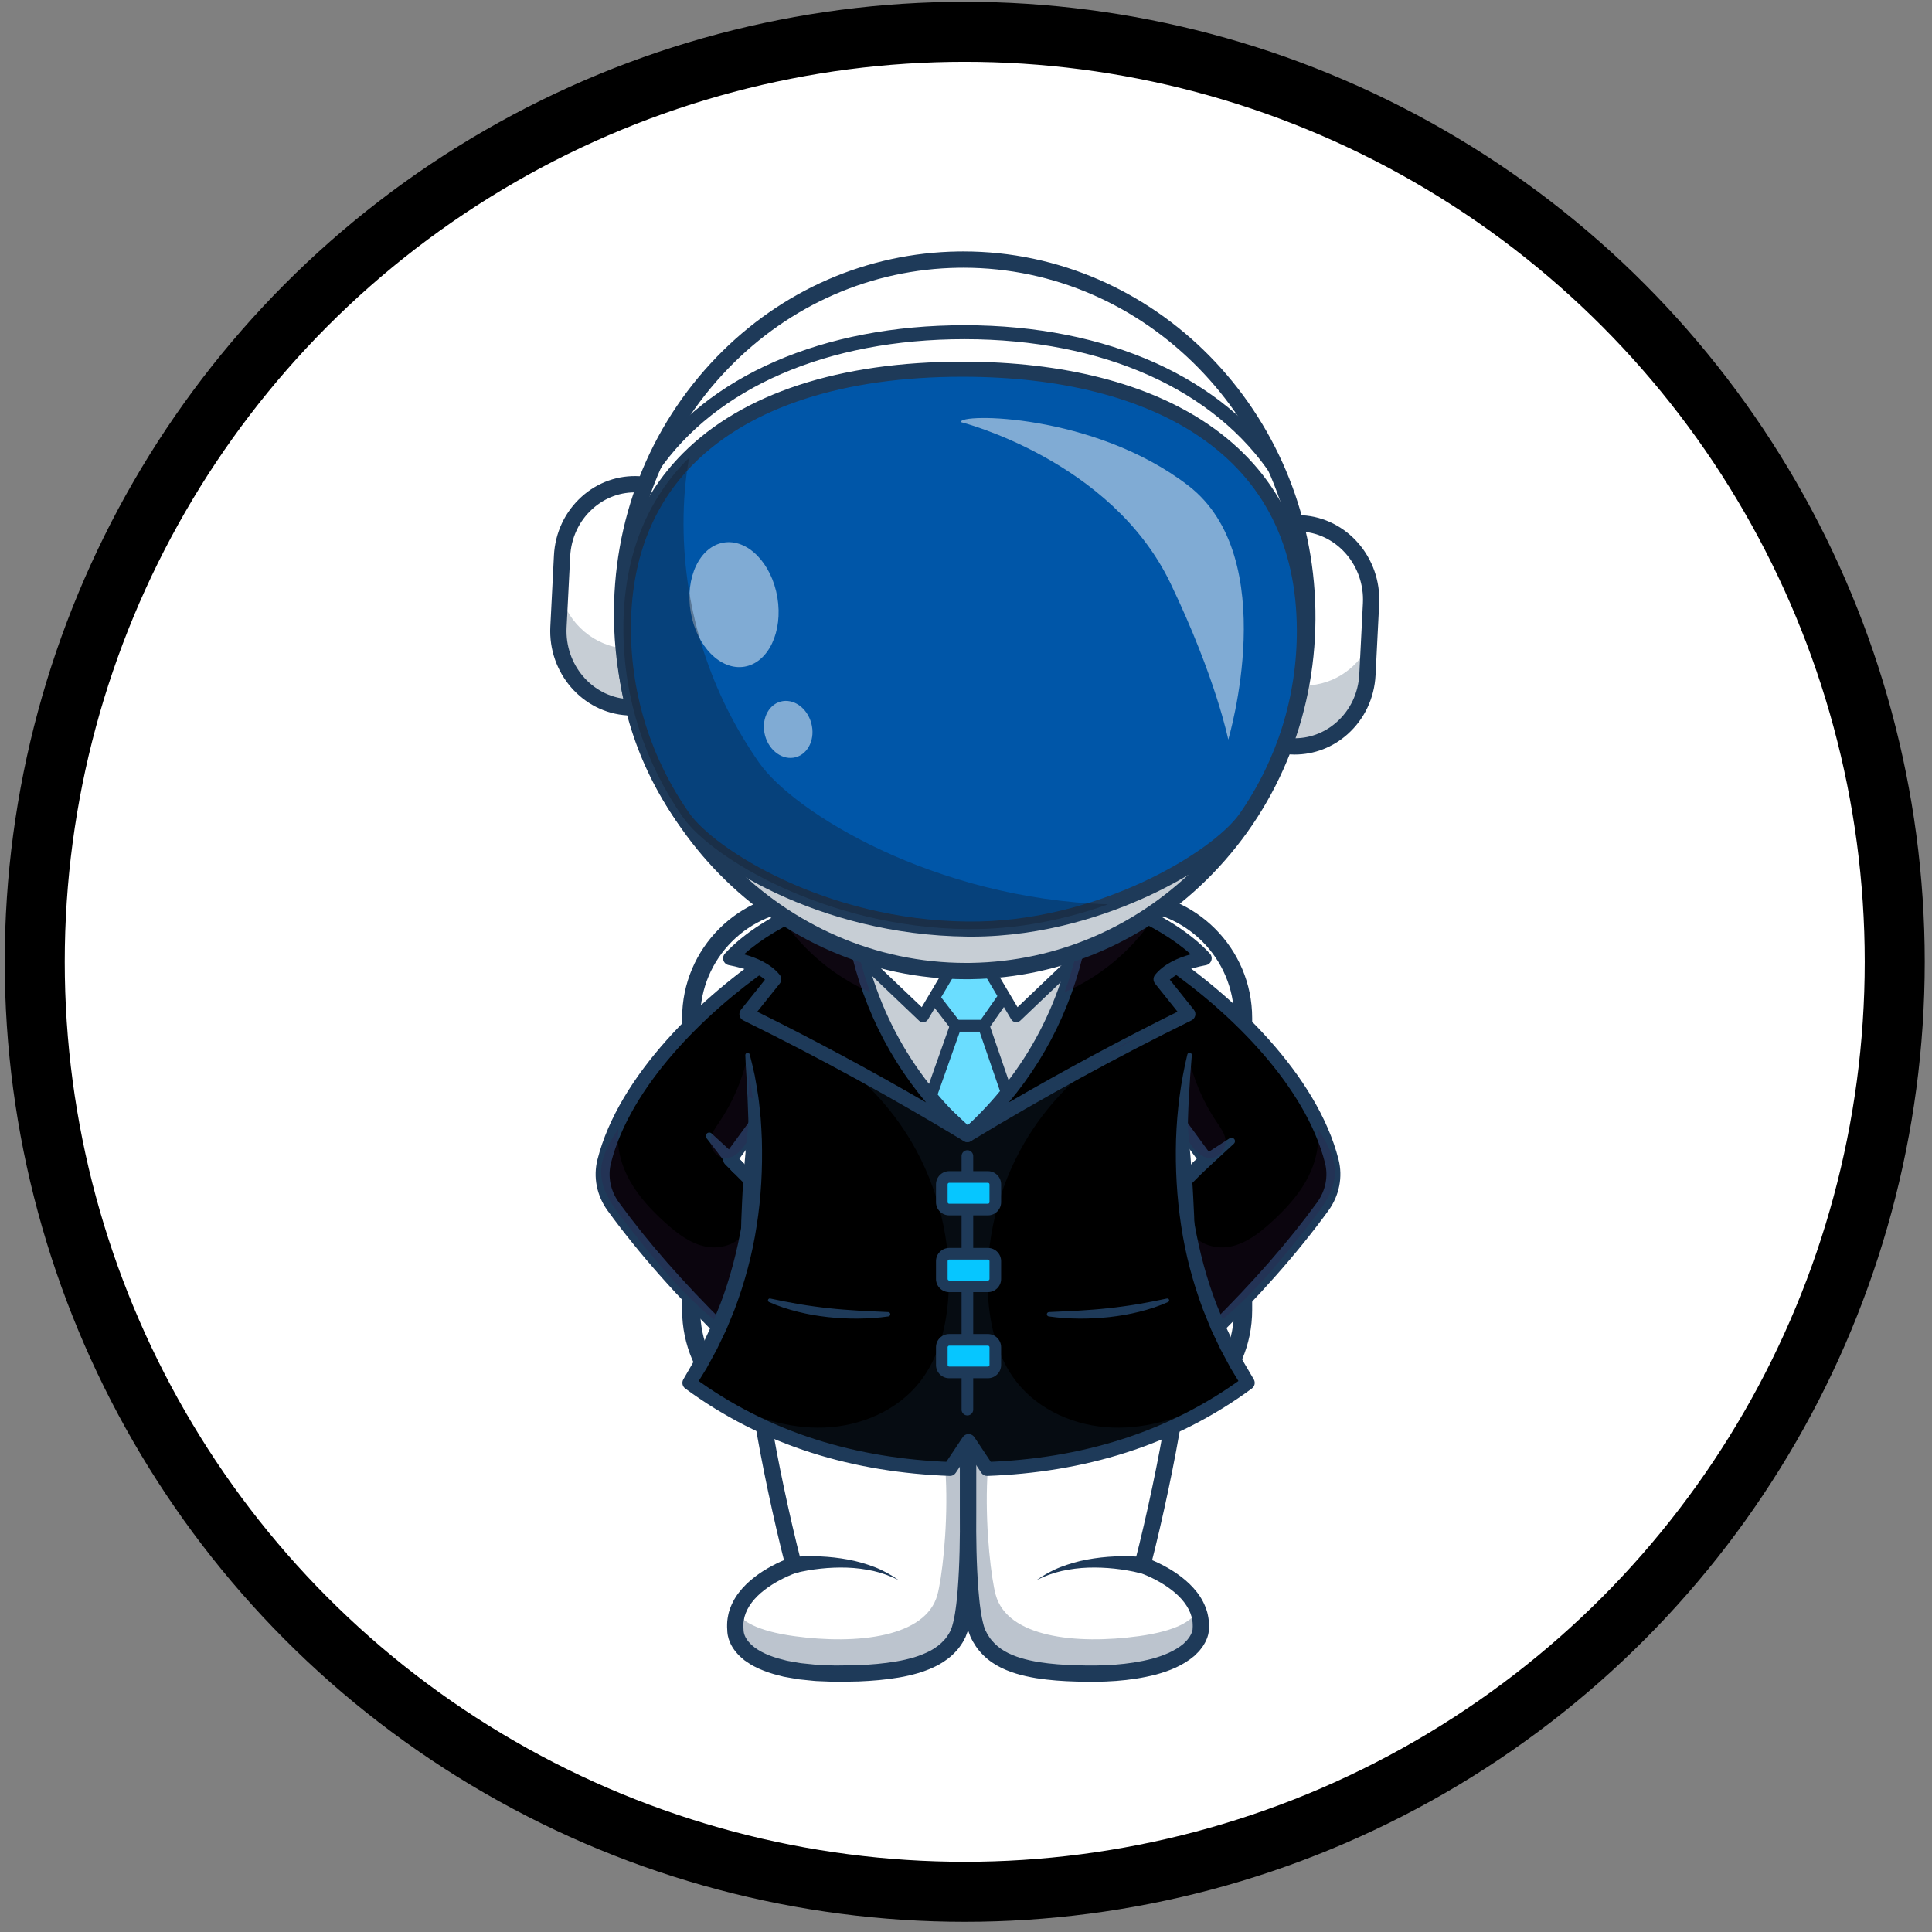 <svg width="161" height="161" viewBox="0 0 161 161" fill="none" xmlns="http://www.w3.org/2000/svg">
<rect x="0" y="0" width="161" height="161" fill="#808080" stroke="none"/>
<circle cx="80.395" cy="80.15" r="77.5" fill="white" stroke="black" stroke-width="5"/>
<path d="M67.374 118.95H93.816C99.216 118.95 103.594 114.572 103.594 109.172V84.84C103.594 79.439 99.216 75.061 93.816 75.061H67.374C61.974 75.061 57.596 79.439 57.596 84.84V109.172C57.596 114.572 61.974 118.95 67.374 118.95Z" fill="white"/>
<path d="M67.374 119.702H93.816C99.623 119.702 104.347 114.978 104.347 109.171V84.839C104.347 79.032 99.623 74.308 93.816 74.308H67.374C61.568 74.308 56.843 79.032 56.843 84.839V109.171C56.843 114.978 61.568 119.702 67.374 119.702ZM93.816 75.814C98.792 75.814 102.841 79.862 102.841 84.839V109.171C102.841 114.148 98.792 118.196 93.816 118.196H67.374C62.398 118.196 58.35 114.148 58.35 109.171V84.839C58.35 79.862 62.398 75.814 67.374 75.814H93.816Z" fill="#1E3A59"/>
<path d="M96.612 79.565C103.212 83.907 109.388 90.479 110.983 96.773C111.313 98.076 111.022 99.454 110.231 100.541C107.486 104.315 104.169 107.973 100.489 111.556L97.581 99.535L100.489 96.627L96.224 90.811L96.612 79.565Z" fill="black"/>
<path d="M100.489 112.137C100.638 112.137 100.785 112.08 100.895 111.972C104.909 108.063 108.117 104.435 110.701 100.883C111.607 99.637 111.915 98.087 111.546 96.63C109.767 89.608 102.83 82.96 96.931 79.079C96.755 78.964 96.531 78.952 96.344 79.048C96.157 79.145 96.037 79.335 96.03 79.545L95.642 90.79C95.638 90.921 95.677 91.049 95.754 91.154L99.725 96.568L97.169 99.124C97.026 99.267 96.968 99.475 97.015 99.672L99.924 111.693C99.973 111.896 100.127 112.057 100.328 112.115C100.381 112.13 100.435 112.137 100.489 112.137ZM97.156 80.635C102.667 84.453 108.806 90.552 110.418 96.915C110.703 98.036 110.463 99.233 109.76 100.198C107.373 103.48 104.441 106.831 100.813 110.422L98.223 99.715L100.9 97.038C101.103 96.835 101.128 96.514 100.958 96.283L96.812 90.629L97.156 80.635Z" fill="#1E3A59"/>
<path d="M100.333 97.605L102.822 95.31C102.939 95.201 102.947 95.019 102.839 94.902C102.742 94.797 102.585 94.78 102.469 94.855L102.428 94.882L99.544 96.75C99.272 96.926 99.195 97.289 99.371 97.56C99.547 97.832 99.909 97.909 100.181 97.733C100.208 97.716 100.234 97.696 100.257 97.675L100.333 97.605Z" fill="#1E3A59"/>
<g opacity="0.2">
<path d="M99.025 87.994C99.465 89.986 100.289 91.891 101.438 93.576C101.73 94.006 102.053 94.444 102.122 94.959C102.219 95.687 101.654 96.472 100.92 96.507C100.367 96.534 99.865 96.173 99.509 95.75C98.726 94.82 98.434 93.554 98.463 92.338C98.492 91.123 98.812 89.935 99.131 88.761" fill="#371A45"/>
</g>
<g opacity="0.2">
<path d="M109.807 94.197C109.975 95.678 109.543 97.184 108.802 98.477C108.061 99.77 107.024 100.87 105.92 101.872C104.92 102.78 103.798 103.646 102.471 103.894C101.143 104.143 99.577 103.584 99.077 102.329C99.5 105.055 100.353 107.714 101.594 110.177C104.556 107.817 106.923 104.807 109.261 101.828C110.236 100.584 111.26 99.206 111.245 97.626C111.234 96.313 110.502 95.13 109.795 94.024" fill="#371A45"/>
</g>
<path d="M64.723 79.565C58.123 83.907 51.947 90.479 50.352 96.773C50.022 98.076 50.313 99.454 51.103 100.541C53.849 104.315 57.166 107.973 60.845 111.556L63.753 99.535L60.845 96.627L65.11 90.811L64.723 79.565Z" fill="black"/>
<path d="M60.845 112.137C60.899 112.137 60.953 112.13 61.006 112.115C61.207 112.057 61.361 111.896 61.41 111.693L64.318 99.672C64.366 99.475 64.308 99.267 64.165 99.124L61.609 96.568L65.579 91.154C65.657 91.049 65.696 90.921 65.692 90.79L65.304 79.545C65.296 79.335 65.176 79.145 64.99 79.048C64.803 78.952 64.578 78.964 64.403 79.079C58.504 82.96 51.567 89.608 49.788 96.63C49.419 98.087 49.727 99.637 50.633 100.883C53.218 104.436 56.425 108.063 60.439 111.972C60.549 112.08 60.695 112.137 60.845 112.137ZM63.111 99.715L60.521 110.422C56.894 106.832 53.961 103.48 51.573 100.198C50.871 99.233 50.631 98.036 50.915 96.915C52.528 90.552 58.667 84.453 64.177 80.635L64.522 90.629L60.376 96.283C60.206 96.514 60.231 96.835 60.434 97.038L63.111 99.715Z" fill="#1E3A59"/>
<path d="M61.79 96.75L59.3 94.454C59.183 94.346 59 94.354 58.892 94.471C58.795 94.576 58.791 94.733 58.876 94.843L58.906 94.882L61.001 97.605C61.198 97.862 61.566 97.91 61.823 97.712C62.079 97.515 62.127 97.147 61.93 96.891C61.91 96.865 61.888 96.841 61.865 96.819L61.79 96.75Z" fill="#1E3A59"/>
<g opacity="0.2">
<path d="M62.309 87.994C61.869 89.986 61.045 91.891 59.897 93.576C59.604 94.006 59.281 94.444 59.212 94.959C59.115 95.687 59.681 96.472 60.414 96.507C60.967 96.534 61.469 96.173 61.825 95.75C62.608 94.82 62.9 93.554 62.871 92.338C62.842 91.123 62.522 89.935 62.203 88.761" fill="#371A45"/>
</g>
<g opacity="0.2">
<path d="M51.527 94.197C51.36 95.678 51.791 97.184 52.533 98.477C53.274 99.77 54.31 100.87 55.414 101.872C56.414 102.78 57.536 103.646 58.864 103.894C60.191 104.143 61.758 103.584 62.258 102.329C61.834 105.055 60.981 107.714 59.74 110.177C56.778 107.817 54.412 104.807 52.074 101.828C51.098 100.584 50.075 99.206 50.089 97.626C50.101 96.313 50.832 95.13 51.539 94.024" fill="#371A45"/>
</g>
<path d="M86.456 132.354C86.579 132.354 86.704 132.32 86.816 132.25C90.152 130.154 95.026 131.084 95.075 131.094C95.444 131.167 95.8 130.928 95.872 130.56C95.945 130.192 95.706 129.835 95.338 129.763C95.117 129.719 89.881 128.722 86.094 131.1C85.777 131.3 85.681 131.719 85.881 132.036C86.01 132.241 86.23 132.354 86.456 132.354Z" fill="#371A45"/>
<path d="M61.285 135.858C61.295 135.959 61.064 139.835 71.409 139.447C75.794 139.283 78.777 138.444 79.844 136.137C80.802 134.069 80.664 125.98 80.664 125.98V112.972H80.678V125.98C80.678 125.98 80.541 134.069 81.497 136.137C82.564 138.444 85.059 139.283 89.445 139.447C99.789 139.835 100.048 135.959 100.056 135.858C100.43 132.149 95.206 130.428 95.206 130.428C95.206 130.428 97.641 121.174 98.48 113.293C98.817 110.112 98.939 106.887 98.896 103.696C98.87 101.609 98.775 99.537 98.625 97.502C98.332 93.491 97.833 89.629 97.249 86.097C96.669 82.585 96.006 79.398 95.38 76.712C94.923 74.754 94.487 73.061 94.119 71.703C93.48 69.361 93.042 68.015 93.042 68.015H68.301C68.301 68.015 68.02 68.876 67.581 70.417C67.06 72.254 66.314 75.057 65.552 78.525C64.413 83.702 63.239 90.365 62.717 97.504C62.705 97.686 62.691 97.868 62.679 98.05C62.552 99.911 62.469 101.801 62.444 103.704C62.402 106.891 62.523 110.117 62.861 113.293C63.699 121.174 66.135 130.428 66.135 130.428C66.135 130.428 60.911 132.15 61.285 135.858Z" fill="white"/>
<path d="M65.202 79.409C64.582 81.475 64.084 83.573 63.644 85.684C63.206 87.796 62.857 89.927 62.575 92.068L62.466 92.87C62.431 93.138 62.404 93.406 62.373 93.675L62.194 95.285C62.094 96.361 61.999 97.437 61.935 98.516C61.855 99.594 61.817 100.676 61.772 101.756L61.745 103.379C61.741 103.649 61.733 103.919 61.734 104.19L61.741 105.001C61.754 109.326 62.103 113.671 62.809 117.935C63.156 120.068 63.563 122.187 64.009 124.297C64.458 126.408 64.939 128.502 65.479 130.601L65.923 129.784C65.621 129.889 65.37 129.994 65.102 130.112C64.839 130.23 64.581 130.357 64.326 130.493C63.818 130.765 63.325 131.075 62.86 131.437C62.395 131.798 61.955 132.213 61.581 132.703C61.202 133.187 60.904 133.764 60.73 134.386C60.656 134.7 60.596 135.022 60.593 135.345C60.583 135.507 60.595 135.666 60.604 135.825L60.608 135.885C60.608 135.903 60.611 135.93 60.609 135.931C60.609 135.94 60.608 135.936 60.609 135.957L60.615 136.03C60.621 136.129 60.638 136.219 60.656 136.31C60.802 137.033 61.218 137.604 61.68 138.048L62.042 138.361C62.169 138.452 62.3 138.533 62.429 138.619C62.684 138.804 62.959 138.912 63.228 139.051C63.771 139.291 64.326 139.483 64.884 139.614L65.302 139.723L65.721 139.798L66.56 139.943L67.398 140.029C67.677 140.056 67.957 140.093 68.235 140.097L69.07 140.13C69.348 140.142 69.627 140.156 69.903 140.147C70.457 140.137 71.011 140.136 71.564 140.119C72.67 140.073 73.782 139.984 74.897 139.794C75.454 139.703 76.012 139.57 76.567 139.41C77.121 139.24 77.671 139.023 78.203 138.741C78.732 138.449 79.238 138.077 79.664 137.61C79.882 137.38 80.064 137.117 80.233 136.848L80.457 136.428C80.517 136.276 80.573 136.122 80.629 135.969C80.808 135.376 80.907 134.816 80.983 134.258C81.021 133.98 81.059 133.701 81.084 133.425C81.112 133.148 81.141 132.871 81.16 132.596C81.329 130.392 81.362 128.206 81.343 126.015L81.343 112.972L80.664 113.651H80.678L79.999 112.972L79.999 125.996C79.979 128.182 80.012 130.366 80.179 132.566C80.198 132.841 80.226 133.117 80.255 133.394C80.279 133.669 80.315 133.947 80.354 134.225C80.427 134.781 80.53 135.343 80.699 135.93L80.869 136.389C80.934 136.533 81.009 136.666 81.08 136.804C81.236 137.072 81.406 137.337 81.612 137.575C82.013 138.058 82.506 138.458 83.032 138.767C84.094 139.378 85.236 139.658 86.348 139.847C87.466 140.024 88.575 140.1 89.68 140.129C91.883 140.199 94.124 140.117 96.345 139.543C97.446 139.241 98.563 138.807 99.526 137.995L99.866 137.656C99.98 137.546 100.072 137.403 100.174 137.276C100.277 137.15 100.353 136.991 100.44 136.848C100.48 136.773 100.512 136.69 100.548 136.611L100.599 136.49L100.64 136.359L100.679 136.228C100.69 136.181 100.699 136.131 100.709 136.083C100.719 136.035 100.726 135.984 100.731 135.932L100.739 135.811C100.749 135.652 100.759 135.494 100.748 135.332C100.744 135.009 100.684 134.688 100.608 134.375C100.434 133.755 100.135 133.179 99.756 132.697C99.381 132.208 98.942 131.795 98.478 131.433C98.013 131.073 97.521 130.763 97.013 130.491C96.759 130.356 96.501 130.229 96.239 130.112C95.972 129.993 95.721 129.888 95.419 129.784L95.862 130.601C96.41 128.475 96.896 126.353 97.35 124.215C97.801 122.078 98.213 119.931 98.558 117.769C98.728 116.688 98.887 115.604 99.02 114.515C99.161 113.426 99.246 112.332 99.346 111.238C99.394 110.692 99.414 110.144 99.449 109.596C99.482 109.049 99.516 108.501 99.526 107.953L99.573 106.309L99.577 104.666L99.577 103.844L99.557 103.023C99.542 102.475 99.534 101.927 99.513 101.38C99.459 100.287 99.416 99.193 99.331 98.102C99.191 95.917 98.984 93.738 98.727 91.566C98.47 89.394 98.117 87.234 97.677 85.094C97.233 82.954 96.708 80.832 96.001 78.757C95.961 78.637 95.832 78.574 95.712 78.614C95.611 78.649 95.549 78.749 95.559 78.851C95.763 81.029 96.076 83.176 96.382 85.321C96.696 87.464 97.009 89.605 97.29 91.749C97.442 92.82 97.561 93.894 97.688 94.968C97.791 96.043 97.903 97.119 97.975 98.197C98.064 99.274 98.102 100.353 98.157 101.432C98.177 101.972 98.185 102.511 98.2 103.051L98.22 103.86L98.22 104.67L98.216 106.288L98.169 107.905C98.16 108.445 98.126 108.983 98.094 109.521C98.059 110.059 98.04 110.598 97.993 111.134C97.894 112.207 97.811 113.281 97.673 114.35C97.543 115.419 97.386 116.488 97.218 117.555C96.878 119.689 96.469 121.815 96.022 123.934C95.574 126.05 95.087 128.169 94.55 130.256L94.393 130.866L94.994 131.073C95.205 131.146 95.457 131.249 95.685 131.351C95.918 131.455 96.148 131.568 96.373 131.688C96.823 131.928 97.252 132.2 97.645 132.505C98.433 133.11 99.065 133.875 99.297 134.728C99.347 134.942 99.391 135.158 99.391 135.379C99.4 135.489 99.392 135.601 99.385 135.713L99.381 135.796C99.379 135.811 99.377 135.827 99.373 135.846L99.362 135.9L99.341 135.964L99.323 136.028L99.293 136.094C99.272 136.138 99.258 136.183 99.233 136.227L99.155 136.359C99.131 136.404 99.105 136.448 99.069 136.489C98.998 136.571 98.947 136.664 98.864 136.74L98.628 136.978C97.923 137.573 96.975 137.969 95.991 138.233C93.999 138.75 91.85 138.844 89.721 138.773C88.656 138.745 87.593 138.67 86.566 138.507C85.544 138.336 84.544 138.075 83.717 137.596C83.308 137.354 82.948 137.059 82.655 136.707C82.504 136.535 82.381 136.339 82.264 136.139C82.212 136.036 82.152 135.932 82.105 135.83L81.994 135.524C81.865 135.068 81.765 134.559 81.698 134.039C81.662 133.779 81.628 133.519 81.605 133.253C81.577 132.99 81.551 132.726 81.532 132.459C81.37 130.328 81.336 128.165 81.356 126.009L81.356 112.972V112.293H80.678H80.664H79.986L79.986 112.972L79.986 126.029C80.005 128.186 79.972 130.354 79.807 132.488C79.789 132.755 79.761 133.019 79.734 133.283C79.711 133.549 79.675 133.809 79.639 134.069C79.571 134.589 79.472 135.102 79.338 135.549L79.227 135.856L79.066 136.155C78.945 136.344 78.819 136.532 78.66 136.696C78.353 137.032 77.976 137.316 77.553 137.55C77.123 137.776 76.659 137.962 76.174 138.111C75.684 138.252 75.183 138.373 74.666 138.456C73.637 138.633 72.576 138.719 71.509 138.763C70.976 138.779 70.442 138.78 69.909 138.789C69.641 138.799 69.376 138.785 69.112 138.774L68.317 138.742C68.05 138.739 67.79 138.703 67.528 138.678L66.744 138.598L65.975 138.465L65.591 138.397L65.22 138.299C64.231 138.057 63.273 137.666 62.612 137.062C62.295 136.76 62.055 136.399 61.987 136.048C61.979 136.005 61.969 135.962 61.968 135.925L61.965 135.897L61.962 135.821L61.957 135.723C61.952 135.611 61.941 135.498 61.95 135.388C61.95 135.167 61.994 134.951 62.042 134.736C62.273 133.881 62.904 133.114 63.693 132.508C64.086 132.203 64.516 131.93 64.967 131.689C65.192 131.569 65.422 131.456 65.656 131.351C65.884 131.249 66.136 131.146 66.348 131.073L66.949 130.866L66.792 130.256C66.261 128.196 65.781 126.105 65.337 124.015C64.894 121.924 64.491 119.825 64.149 117.719C63.808 115.611 63.533 113.502 63.373 111.381C63.221 109.259 63.121 107.131 63.146 105.001L63.148 104.202C63.151 103.936 63.161 103.669 63.167 103.403L63.212 101.806C63.272 100.741 63.302 99.676 63.386 98.613C63.527 96.486 63.734 94.361 63.971 92.24C64.083 91.178 64.231 90.12 64.356 89.059L64.571 87.47C64.634 86.939 64.713 86.41 64.786 85.88C65.071 83.759 65.384 81.639 65.645 79.502C65.66 79.378 65.571 79.264 65.447 79.249C65.335 79.235 65.233 79.305 65.202 79.409Z" fill="#1E3A59"/>
<path d="M87.299 112.643C87.299 112.643 84.611 113.844 80.671 113.844C76.732 113.844 74.03 112.643 74.03 112.643C74.03 112.643 75.815 111.233 80.671 111.233C85.527 111.233 87.299 112.643 87.299 112.643Z" fill="white"/>
<g opacity="0.3">
<path d="M61.285 135.882C61.295 135.981 61.55 139.832 71.829 139.447C76.187 139.283 78.665 138.449 79.726 136.156C80.098 135.351 80.304 133.626 80.416 131.826L80.512 126.022L80.676 131.826C80.788 133.626 80.994 135.351 81.366 136.156C82.427 138.449 84.905 139.283 89.263 139.447C99.542 139.832 99.797 135.981 99.807 135.882C99.86 135.348 99.797 134.854 99.651 134.403C99.279 135.015 98.169 135.896 94.91 136.344C89.621 137.07 83.941 136.424 82.977 132.907C82.252 130.26 81.057 117.135 85.077 115.418C91.293 112.761 93.575 110.626 91.846 110.282C90.968 110.106 88.654 110.835 80.546 110.835C72.438 110.835 70.124 110.106 69.246 110.282C67.517 110.626 69.799 112.761 76.015 115.418C80.035 117.135 78.84 130.26 78.115 132.907C77.151 136.424 71.471 137.07 66.181 136.344C62.923 135.896 61.813 135.015 61.441 134.403C61.295 134.854 61.232 135.348 61.285 135.882Z" fill="#1E3A59"/>
</g>
<path d="M66.267 131.094C66.585 131.009 66.956 130.931 67.309 130.871C67.667 130.808 68.029 130.758 68.393 130.719C69.121 130.641 69.856 130.613 70.591 130.636C71.328 130.659 72.059 130.758 72.785 130.914C73.51 131.077 74.209 131.34 74.887 131.675C74.27 131.244 73.601 130.868 72.886 130.59C72.171 130.319 71.427 130.101 70.668 129.962C69.909 129.822 69.138 129.736 68.363 129.701C67.975 129.685 67.587 129.679 67.196 129.689C67.001 129.692 66.806 129.7 66.609 129.711C66.41 129.724 66.222 129.737 66.004 129.762C65.631 129.807 65.364 130.145 65.408 130.518C65.452 130.892 65.791 131.158 66.164 131.114C66.196 131.11 66.227 131.105 66.257 131.097L66.267 131.094Z" fill="#1E3A59"/>
<path d="M95.26 129.762C95.042 129.737 94.855 129.724 94.655 129.711C94.459 129.7 94.263 129.692 94.068 129.689C93.678 129.679 93.289 129.685 92.901 129.701C92.126 129.736 91.355 129.822 90.597 129.962C89.837 130.101 89.094 130.319 88.379 130.59C87.664 130.868 86.995 131.244 86.378 131.675C87.055 131.34 87.755 131.077 88.48 130.914C89.205 130.758 89.937 130.659 90.673 130.636C91.409 130.613 92.144 130.641 92.871 130.719C93.235 130.758 93.597 130.808 93.955 130.871C94.309 130.931 94.68 131.009 94.998 131.094L95.004 131.096C95.367 131.193 95.74 130.978 95.838 130.615C95.935 130.252 95.72 129.878 95.357 129.781C95.326 129.773 95.291 129.766 95.26 129.762Z" fill="#1E3A59"/>
<path d="M89.41 120.407C92.198 120.407 95.281 119.923 98.104 118.409C98.37 118.266 98.47 117.935 98.327 117.669C98.185 117.404 97.854 117.304 97.588 117.446C90.372 121.317 80.948 117.905 80.854 117.87C80.571 117.765 80.257 117.91 80.152 118.192C80.047 118.475 80.191 118.789 80.474 118.894C80.729 118.989 84.637 120.407 89.41 120.407Z" fill="#371A45"/>
<path d="M71.925 120.407C76.698 120.407 80.606 118.989 80.861 118.894C81.143 118.789 81.287 118.475 81.183 118.192C81.078 117.91 80.763 117.765 80.481 117.87C80.387 117.905 70.963 121.318 63.747 117.446C63.48 117.304 63.15 117.404 63.008 117.669C62.865 117.935 62.965 118.266 63.231 118.409C66.053 119.923 69.137 120.407 71.925 120.407Z" fill="#371A45"/>
<path d="M88.293 112.539C86.97 112.777 85.681 112.947 84.394 113.074C83.107 113.196 81.827 113.26 80.547 113.263C79.266 113.257 77.986 113.193 76.7 113.07C75.412 112.943 74.123 112.773 72.799 112.539C73.074 112.737 73.369 112.903 73.668 113.061C73.968 113.218 74.275 113.359 74.588 113.487C75.213 113.743 75.858 113.955 76.515 114.121C77.828 114.451 79.187 114.616 80.546 114.62C81.905 114.615 83.264 114.451 84.578 114.121C85.234 113.955 85.879 113.744 86.505 113.487C86.817 113.359 87.125 113.218 87.424 113.061C87.723 112.903 88.018 112.737 88.293 112.539Z" fill="#371A45"/>
<path d="M57.447 115.239C63.52 119.718 70.757 122.109 79.162 122.413L80.672 120.147L80.713 120.087L82.264 122.413C90.669 122.109 97.907 119.718 103.979 115.239C103.919 115.144 103.861 115.051 103.805 114.956C98.756 106.802 97.542 97.697 99.132 87.902L97.193 78.983L64.039 78.79L62.294 87.902C63.902 97.811 62.641 107.013 57.447 115.239Z" fill="black"/>
<path d="M92.346 77.044L88.662 88.484L80.809 94.474L74.703 89.841L69.662 78.208L92.346 77.044Z" fill="white"/>
<g opacity="0.25">
<path d="M92.346 77.044L88.662 88.484L80.809 94.474L74.703 89.841L69.662 78.208L92.346 77.044Z" fill="#1E3A59"/>
</g>
<path d="M84.687 81.601L81.973 85.478H79.647L76.35 81.213L79.453 79.856L84.881 80.05L84.687 81.601Z" fill="#6ADDFF"/>
<path d="M81.973 85.478L84.106 91.683L80.616 94.397L77.512 91.507L79.647 85.478H81.973Z" fill="#6ADDFF"/>
<path d="M79.647 85.963H81.973C82.132 85.963 82.28 85.886 82.37 85.757L85.085 81.879C85.13 81.814 85.159 81.74 85.168 81.661L85.362 80.11C85.379 79.975 85.339 79.839 85.251 79.736C85.162 79.632 85.035 79.57 84.899 79.566L79.47 79.372C79.398 79.368 79.325 79.383 79.259 79.412L76.156 80.769C76.02 80.829 75.918 80.948 75.881 81.093C75.844 81.238 75.876 81.392 75.967 81.51L79.263 85.775C79.355 85.894 79.497 85.963 79.647 85.963ZM81.721 84.994H79.885L77.114 81.408L79.546 80.344L84.335 80.516L84.222 81.422L81.721 84.994Z" fill="#1E3A59"/>
<g opacity="0.2">
<path d="M57.564 114.956C58.338 115.53 59.138 116.067 59.974 116.552C62.613 118.082 65.626 119.075 68.674 118.964C71.721 118.854 74.792 117.547 76.669 115.143C78.255 113.111 78.889 110.48 79.038 107.907C79.294 103.481 78.209 98.986 75.962 95.163C74.253 92.259 71.88 89.75 69.085 87.869L70.872 88.897C73.051 89.988 75.231 91.08 77.41 92.171C78.573 92.753 79.808 93.404 80.419 94.552C80.531 94.764 80.617 94.985 80.684 95.212C80.751 94.985 80.837 94.764 80.95 94.552C81.56 93.404 82.795 92.753 83.959 92.171C86.138 91.08 88.317 89.988 90.496 88.897L92.284 87.869C89.488 89.75 87.115 92.259 85.407 95.163C83.16 98.986 82.074 103.481 82.33 107.907C82.479 110.48 83.113 113.111 84.699 115.143C86.576 117.547 89.647 118.854 92.695 118.964C95.743 119.075 98.756 118.082 101.395 116.552C102.23 116.067 103.031 115.53 103.805 114.956C103.861 115.052 103.919 115.145 103.979 115.24C97.907 119.718 90.669 122.109 82.264 122.413L80.713 120.087L80.699 120.107C80.698 120.12 80.697 120.134 80.696 120.147L80.684 120.129L80.672 120.147C80.671 120.134 80.671 120.12 80.669 120.107L80.655 120.087L79.104 122.413C70.7 122.109 63.462 119.718 57.389 115.24C57.45 115.145 57.508 115.051 57.564 114.956Z" fill="#1E3A59"/>
</g>
<path d="M80.616 94.882C80.721 94.882 80.826 94.848 80.914 94.78L84.404 92.065C84.567 91.938 84.632 91.721 84.564 91.525L82.432 85.321C82.365 85.125 82.18 84.994 81.973 84.994H79.647C79.441 84.994 79.258 85.123 79.19 85.317L77.055 91.346C76.991 91.528 77.04 91.731 77.182 91.862L80.286 94.752C80.379 94.838 80.497 94.882 80.616 94.882ZM83.535 91.513L80.644 93.761L78.075 91.369L79.989 85.963H81.627L83.535 91.513Z" fill="#1E3A59"/>
<path d="M90.878 78.804L84.688 84.703L81.586 79.469L90.878 78.804Z" fill="white"/>
<path d="M84.687 85.188C84.811 85.188 84.931 85.141 85.022 85.054L91.211 79.155C91.359 79.014 91.403 78.795 91.32 78.608C91.238 78.421 91.043 78.306 90.843 78.32L81.551 78.985C81.383 78.997 81.234 79.095 81.156 79.243C81.078 79.392 81.083 79.571 81.168 79.715L84.27 84.95C84.346 85.077 84.475 85.163 84.621 85.183C84.643 85.186 84.665 85.188 84.687 85.188ZM89.566 79.384L84.794 83.932L82.402 79.896L89.566 79.384Z" fill="#1E3A59"/>
<path d="M70.728 78.804L76.918 84.703L80.02 79.469L70.728 78.804Z" fill="white"/>
<path d="M76.918 85.188C76.94 85.188 76.962 85.186 76.984 85.183C77.131 85.163 77.26 85.077 77.335 84.95L80.437 79.715C80.523 79.571 80.528 79.392 80.45 79.243C80.372 79.095 80.222 78.997 80.055 78.985L70.763 78.32C70.562 78.306 70.368 78.421 70.285 78.608C70.202 78.795 70.246 79.014 70.394 79.155L76.584 85.054C76.674 85.141 76.794 85.188 76.918 85.188ZM79.203 79.896L76.812 83.932L72.039 79.384L79.203 79.896Z" fill="#1E3A59"/>
<path d="M99.035 84.509L96.709 81.601C97.498 80.635 98.84 80.154 100.393 79.856C99.256 78.629 97.766 77.576 96.028 76.645C95.208 76.203 94.332 75.788 93.413 75.397L90.334 76.013C90.012 78.38 89.469 80.602 88.715 82.686C87.034 87.322 84.304 91.27 80.617 94.591C86.592 90.965 92.734 87.607 99.035 84.509Z" fill="black"/>
<path d="M80.617 95.173C80.72 95.173 80.824 95.145 80.918 95.088C86.81 91.513 92.992 88.129 99.292 85.031C99.45 84.953 99.564 84.808 99.603 84.636C99.641 84.464 99.6 84.284 99.489 84.146L97.482 81.637C98.112 81.088 99.088 80.699 100.502 80.427C100.71 80.387 100.879 80.238 100.945 80.037C101.011 79.837 100.963 79.616 100.819 79.461C99.24 77.754 96.892 76.25 93.641 74.862C93.533 74.816 93.413 74.803 93.298 74.826L90.22 75.443C89.977 75.492 89.791 75.689 89.758 75.935C88.766 83.224 85.56 89.355 80.227 94.159C80.004 94.36 79.971 94.697 80.15 94.938C80.263 95.091 80.438 95.173 80.617 95.173ZM98.129 84.308C93.344 86.679 88.629 89.213 84.061 91.869C87.703 87.539 89.982 82.389 90.852 76.503L93.349 76.002C95.885 77.099 97.821 78.258 99.229 79.526C98.175 79.816 97.014 80.309 96.258 81.233C96.085 81.445 96.083 81.75 96.254 81.964L98.129 84.308Z" fill="#1E3A59"/>
<g opacity="0.25">
<path d="M88.715 82.686C91.65 81.411 94.209 79.28 96.028 76.645C95.208 76.203 94.331 75.788 93.412 75.397L90.334 76.013C90.012 78.38 89.469 80.602 88.715 82.686Z" fill="#371A45"/>
</g>
<path d="M62.197 84.509L64.524 81.601C63.735 80.635 62.393 80.154 60.84 79.856C61.976 78.629 63.467 77.576 65.204 76.645C66.025 76.203 66.901 75.788 67.82 75.397L70.899 76.013C71.221 78.38 71.764 80.602 72.518 82.686C74.199 87.322 76.928 91.27 80.616 94.591C74.641 90.965 68.499 87.607 62.197 84.509Z" fill="black"/>
<path d="M80.616 95.173C80.795 95.173 80.97 95.091 81.083 94.938C81.262 94.697 81.229 94.36 81.006 94.159C75.673 89.355 72.466 83.224 71.475 75.935C71.441 75.689 71.256 75.492 71.013 75.443L67.934 74.826C67.82 74.803 67.7 74.816 67.592 74.862C64.341 76.25 61.993 77.754 60.413 79.461C60.27 79.616 60.222 79.837 60.288 80.037C60.354 80.238 60.523 80.387 60.731 80.427C62.145 80.699 63.121 81.088 63.751 81.637L61.743 84.146C61.633 84.284 61.592 84.464 61.63 84.636C61.669 84.808 61.783 84.953 61.941 85.031C68.241 88.129 74.423 91.513 80.315 95.088C80.409 95.145 80.513 95.173 80.616 95.173ZM70.38 76.503C71.251 82.389 73.53 87.539 77.172 91.869C72.604 89.213 67.889 86.679 63.104 84.308L64.979 81.964C65.15 81.75 65.148 81.445 64.975 81.233C64.219 80.309 63.058 79.816 62.004 79.526C63.412 78.258 65.348 77.099 67.884 76.002L70.38 76.503Z" fill="#1E3A59"/>
<g opacity="0.25">
<path d="M72.518 82.686C69.582 81.411 67.023 79.28 65.204 76.645C66.025 76.203 66.901 75.788 67.82 75.397L70.899 76.013C71.221 78.38 71.763 80.602 72.518 82.686Z" fill="#371A45"/>
</g>
<path d="M52.311 58.938C52.632 58.956 52.906 58.702 52.922 58.369L53.804 41C53.821 40.667 53.575 40.382 53.254 40.363C49.889 40.165 47.017 42.836 46.839 46.33L46.538 52.253C46.361 55.746 48.946 58.739 52.311 58.938Z" fill="white"/>
<path d="M52.345 59.105C52.525 59.105 52.697 59.039 52.834 58.917C52.988 58.779 53.078 58.587 53.089 58.377L53.971 41.009C53.993 40.585 53.675 40.221 53.264 40.196C51.634 40.1 50.057 40.656 48.825 41.76C47.527 42.923 46.763 44.543 46.672 46.322L46.372 52.244C46.19 55.823 48.85 58.901 52.301 59.104C52.316 59.105 52.33 59.105 52.345 59.105ZM52.903 40.52C53.016 40.52 53.13 40.523 53.244 40.53C53.474 40.543 53.65 40.751 53.638 40.992L52.756 58.36C52.749 58.481 52.698 58.59 52.611 58.668C52.53 58.741 52.428 58.777 52.321 58.771C49.052 58.578 46.533 55.658 46.705 52.261L47.006 46.339C47.092 44.649 47.817 43.111 49.047 42.009C50.127 41.042 51.485 40.52 52.903 40.52Z" fill="#371A45"/>
<g opacity="0.25">
<path d="M46.679 49.475L46.538 52.253C46.361 55.745 48.945 58.739 52.311 58.938C52.632 58.958 52.906 58.701 52.923 58.368L53.159 53.751C53.058 53.956 52.848 54.09 52.612 54.078L52.215 54.053C49.556 53.897 47.383 51.994 46.679 49.475Z" fill="#1E3A59"/>
</g>
<path d="M52.345 59.617C52.651 59.617 52.944 59.505 53.175 59.298C53.431 59.069 53.582 58.751 53.6 58.403L54.482 41.035C54.518 40.332 53.984 39.726 53.294 39.686C51.527 39.582 49.818 40.183 48.483 41.379C47.083 42.634 46.258 44.38 46.161 46.296L45.861 52.219C45.664 56.077 48.54 59.395 52.271 59.615C52.296 59.617 52.32 59.617 52.345 59.617ZM52.35 58.26C52.35 58.26 52.35 58.26 52.35 58.26V58.26C52.35 58.26 52.35 58.26 52.35 58.26ZM53.123 41.036L52.248 58.253C49.309 58.023 47.059 55.369 47.216 52.287L47.516 46.365C47.595 44.813 48.26 43.401 49.389 42.39C50.429 41.458 51.75 40.977 53.123 41.036Z" fill="#1E3A59"/>
<path d="M108.481 43.615C108.16 43.596 107.886 43.851 107.869 44.184L106.988 61.553C106.971 61.886 107.217 62.171 107.538 62.19C110.903 62.388 113.776 59.717 113.953 56.223L114.254 50.3C114.431 46.806 111.846 43.813 108.481 43.615Z" fill="white"/>
<path d="M107.889 62.367C109.39 62.367 110.826 61.815 111.967 60.793C113.265 59.63 114.029 58.01 114.119 56.231L114.42 50.308C114.602 46.729 111.941 43.652 108.49 43.448C108.293 43.438 108.105 43.503 107.957 43.636C107.803 43.774 107.713 43.965 107.702 44.175L106.82 61.544C106.799 61.968 107.116 62.332 107.528 62.356C107.648 62.364 107.769 62.367 107.889 62.367ZM108.471 43.782C111.74 43.974 114.259 46.895 114.086 50.291L113.786 56.214C113.7 57.903 112.975 59.441 111.744 60.544C110.578 61.588 109.09 62.114 107.547 62.023C107.318 62.01 107.142 61.802 107.154 61.561L108.036 44.192C108.042 44.072 108.093 43.963 108.18 43.885C108.261 43.812 108.366 43.776 108.471 43.782L108.471 43.782Z" fill="#371A45"/>
<g opacity="0.25">
<path d="M107.23 56.734L106.986 61.552C106.969 61.885 107.217 62.17 107.538 62.19C109.304 62.293 110.937 61.607 112.113 60.424C113.176 59.357 113.867 57.883 113.952 56.224L114.079 53.728C113.012 55.861 110.806 57.261 108.339 57.117L107.728 57.081C107.505 57.067 107.322 56.928 107.23 56.734Z" fill="#1E3A59"/>
</g>
<path d="M107.89 62.879C109.517 62.879 111.073 62.281 112.309 61.174C113.708 59.919 114.533 58.173 114.63 56.257L114.931 50.334C115.127 46.476 112.251 43.158 108.521 42.938C108.191 42.918 107.866 43.03 107.616 43.255C107.36 43.484 107.209 43.802 107.191 44.15L106.31 61.518C106.274 62.221 106.807 62.827 107.498 62.867C107.629 62.875 107.76 62.879 107.89 62.879ZM108.543 44.3C111.483 44.53 113.732 47.184 113.576 50.266L113.275 56.188C113.196 57.74 112.531 59.152 111.403 60.163C110.362 61.095 109.041 61.576 107.669 61.517L108.543 44.3ZM108.441 44.292V44.292C108.441 44.292 108.441 44.292 108.441 44.292C108.441 44.293 108.441 44.293 108.441 44.292Z" fill="#1E3A59"/>
<path d="M51.887 52.789C51.017 36.438 63.076 22.504 78.821 21.666C94.565 20.829 108.034 33.406 108.903 49.757C109.773 66.108 97.714 80.043 81.969 80.88C66.225 81.717 52.756 69.14 51.887 52.789Z" fill="white"/>
<path d="M80.501 81.088C80.64 81.088 80.778 81.087 80.918 81.085C88.385 80.974 95.407 77.908 100.688 72.452C106.261 66.695 109.25 59.023 109.106 50.849C108.818 34.558 95.928 21.464 80.284 21.464C80.144 21.464 80.007 21.465 79.867 21.467C72.399 21.578 65.378 24.644 60.096 30.101C54.524 35.857 51.535 43.529 51.679 51.703C51.966 67.995 64.857 81.088 80.501 81.088ZM80.284 21.798C95.748 21.798 108.487 34.745 108.772 50.855C108.915 58.94 105.959 66.527 100.448 72.219C95.229 77.612 88.291 80.641 80.913 80.751C80.776 80.753 80.638 80.754 80.501 80.754C65.037 80.754 52.297 67.808 52.013 51.698C51.87 43.613 54.826 36.025 60.336 30.333C65.556 24.941 72.494 21.911 79.871 21.801C80.009 21.799 80.147 21.798 80.284 21.798Z" fill="#371A45"/>
<g opacity="0.25">
<path d="M52.047 47.593C51.889 48.936 51.821 50.307 51.845 51.701C52.136 68.071 65.151 81.152 80.916 80.919C96.681 80.683 109.228 67.222 108.94 50.852C108.932 50.381 108.913 49.91 108.883 49.446C107.213 63.904 95.486 75.191 81.061 75.406C65.749 75.633 53.034 63.301 52.047 47.593Z" fill="#1E3A59"/>
</g>
<path d="M80.501 81.6C80.643 81.6 80.783 81.599 80.926 81.597C88.53 81.484 95.679 78.362 101.056 72.808C106.724 66.953 109.764 59.151 109.617 50.84C109.325 34.27 96.206 20.953 80.284 20.953C80.142 20.953 80.002 20.954 79.859 20.956C72.255 21.069 65.106 24.19 59.729 29.745C54.061 35.6 51.021 43.402 51.167 51.713C51.46 68.283 64.579 81.6 80.501 81.6ZM80.284 22.31C95.469 22.31 107.981 35.033 108.26 50.864C108.401 58.812 105.496 66.27 100.081 71.864C94.957 77.158 88.147 80.132 80.906 80.24C80.771 80.242 80.636 80.243 80.501 80.243C65.315 80.243 52.804 67.52 52.525 51.689C52.384 43.741 55.289 36.283 60.704 30.689C65.828 25.395 72.638 22.421 79.879 22.313C80.014 22.311 80.149 22.31 80.284 22.31Z" fill="#1E3A59"/>
<path d="M51.951 52.461C51.969 58.262 53.799 63.649 56.915 68.108C59.25 71.45 68.828 77.305 80.632 77.425C91.577 77.536 101.516 71.485 103.831 68.146C106.919 63.693 108.716 58.308 108.698 52.507C108.65 37.156 95.928 30.781 80.257 30.769C64.586 30.756 51.903 37.109 51.951 52.461Z" fill="#0056A8"/>
<path d="M80.935 78.054C87.07 78.054 92.355 76.21 95.731 74.649C99.626 72.847 103.008 70.435 104.347 68.504C107.622 63.781 109.343 58.248 109.326 52.505C109.302 45.031 106.397 39.265 100.69 35.367C95.693 31.955 88.628 30.147 80.257 30.141C80.241 30.141 80.224 30.141 80.208 30.141C69.947 30.141 61.894 32.776 56.918 37.764C53.186 41.504 51.304 46.449 51.322 52.462C51.34 58.205 53.096 63.739 56.4 68.467C58.692 71.747 68.151 77.926 80.625 78.052C80.729 78.053 80.832 78.054 80.935 78.054ZM80.208 31.396C80.224 31.396 80.24 31.396 80.256 31.396C88.373 31.403 95.195 33.135 99.982 36.404C105.327 40.055 108.048 45.473 108.07 52.509C108.087 57.994 106.443 63.277 103.315 67.788C101.095 70.99 91.356 76.913 80.638 76.797C68.767 76.676 59.524 70.746 57.429 67.748C54.273 63.231 52.595 57.944 52.578 52.459C52.56 46.791 54.32 42.146 57.807 38.651C62.542 33.905 70.288 31.396 80.208 31.396Z" fill="#1E3A59"/>
<g opacity="0.5">
<path d="M57.557 50.993C57.077 48.138 58.304 45.55 60.299 45.215C62.294 44.879 64.3 46.922 64.781 49.778C65.261 52.634 64.034 55.221 62.039 55.557C60.044 55.892 58.038 53.849 57.557 50.993Z" fill="white"/>
</g>
<g opacity="0.5">
<path d="M63.758 61.31C63.408 60.03 63.985 58.756 65.047 58.465C66.11 58.175 67.255 58.977 67.605 60.257C67.956 61.537 67.379 62.81 66.316 63.101C65.254 63.392 64.109 62.59 63.758 61.31Z" fill="white"/>
</g>
<g opacity="0.35">
<path d="M57.424 38.144C53.966 41.577 51.932 46.294 51.95 52.46C51.968 58.262 53.8 63.649 56.913 68.108C59.25 71.45 68.828 77.305 80.632 77.425C84.8 77.469 88.821 76.617 92.332 75.361C77.824 74.891 66.157 67.705 63.261 63.56C59.306 57.901 56.983 51.062 56.961 43.701C56.954 41.734 57.115 39.883 57.424 38.144Z" fill="#111A28"/>
</g>
<path d="M106.52 39.994C106.649 39.994 106.779 39.951 106.886 39.863C107.126 39.667 107.17 39.322 106.991 39.075C101.987 31.475 92.299 27.112 80.407 27.102C80.394 27.102 80.38 27.102 80.367 27.102C68.573 27.102 58.928 31.306 53.892 38.641C53.727 38.85 53.723 39.154 53.899 39.369C54.102 39.617 54.468 39.654 54.717 39.451C54.728 39.442 54.743 39.429 54.753 39.419L54.798 39.377L54.833 39.326C59.642 32.296 68.949 28.265 80.367 28.265C80.38 28.265 80.392 28.265 80.406 28.265C91.909 28.275 101.248 32.454 106.03 39.73L106.066 39.779C106.182 39.92 106.35 39.994 106.52 39.994Z" fill="#1E3A59"/>
<g opacity="0.5">
<path d="M102.354 61.634C102.354 61.634 106.886 46.494 99.007 40.452C91.128 34.411 79.819 34.426 80.086 35.179C80.086 35.179 92.615 38.337 97.546 48.618C101.348 56.546 102.354 61.634 102.354 61.634Z" fill="white"/>
</g>
<path d="M62.111 87.932C62.126 88.527 62.166 89.115 62.205 89.703C62.225 89.997 62.233 90.292 62.246 90.586L62.296 91.466L62.359 93.224C62.383 93.808 62.372 94.394 62.388 94.978C62.4 97.316 62.215 99.65 61.831 101.945C61.434 104.238 60.853 106.499 60.024 108.671L59.365 110.285L58.637 111.87L57.83 113.416L56.956 114.929L56.944 114.949C56.794 115.208 56.867 115.534 57.102 115.707C60.267 118.045 63.825 119.849 67.57 121.044C71.315 122.245 75.23 122.849 79.141 122.994C79.35 123.002 79.538 122.897 79.646 122.736L81.197 120.409H80.229L81.78 122.736C81.896 122.91 82.091 123.001 82.285 122.994C86.197 122.849 90.111 122.245 93.857 121.044C97.602 119.849 101.16 118.045 104.324 115.707C104.565 115.529 104.629 115.201 104.482 114.948L104.471 114.929L103.587 113.422L102.772 111.878L102.035 110.297L101.37 108.684C100.535 106.511 99.942 104.25 99.537 101.955C99.138 99.657 98.965 97.318 98.974 94.977C98.971 92.634 99.125 90.29 99.318 87.932C99.327 87.828 99.249 87.737 99.146 87.728C99.052 87.72 98.968 87.783 98.947 87.872C98.386 90.188 98.083 92.569 98.003 94.961C97.934 97.354 98.068 99.758 98.428 102.135C98.781 104.513 99.401 106.854 100.245 109.11L100.923 110.785L101.697 112.417L102.55 114.008L103.487 115.55L103.634 114.771C100.57 117.034 97.132 118.778 93.502 119.936C89.871 121.101 86.064 121.69 82.243 121.832L82.748 122.09L81.197 119.764C81.019 119.497 80.658 119.424 80.391 119.602C80.326 119.646 80.27 119.703 80.229 119.764L78.678 122.09L79.183 121.832C75.362 121.69 71.555 121.101 67.925 119.936C64.295 118.778 60.857 117.034 57.793 114.771L57.939 115.55L58.886 114.013L59.748 112.426L60.529 110.796C60.764 110.241 60.986 109.68 61.215 109.123C62.064 106.867 62.696 104.525 63.057 102.145C63.432 99.766 63.554 97.356 63.488 94.96C63.46 94.362 63.435 93.763 63.389 93.166L63.296 92.273C63.261 91.976 63.24 91.678 63.19 91.382C63.097 90.791 63.003 90.201 62.892 89.615C62.761 89.031 62.633 88.449 62.478 87.872C62.451 87.772 62.349 87.713 62.249 87.74C62.164 87.763 62.108 87.841 62.111 87.925L62.111 87.932Z" fill="#1E3A59"/>
<path d="M80.616 117.954C80.884 117.954 81.101 117.737 81.101 117.469V96.336C81.101 96.068 80.884 95.851 80.616 95.851C80.348 95.851 80.131 96.068 80.131 96.336V117.469C80.131 117.737 80.348 117.954 80.616 117.954Z" fill="#1E3A59"/>
<path d="M79.1 100.795H82.326C82.667 100.795 82.943 100.519 82.943 100.179V98.698C82.943 98.357 82.667 98.081 82.326 98.081H79.1C78.76 98.081 78.484 98.357 78.484 98.698V100.179C78.484 100.519 78.76 100.795 79.1 100.795Z" fill="#06C6FF"/>
<path d="M79.1 101.28H82.326C82.933 101.28 83.427 100.786 83.427 100.179V98.698C83.427 98.09 82.933 97.596 82.326 97.596H79.1C78.493 97.596 77.999 98.09 77.999 98.698V100.179C77.999 100.786 78.493 101.28 79.1 101.28ZM82.326 98.566C82.399 98.566 82.458 98.625 82.458 98.698V100.179C82.458 100.251 82.398 100.311 82.326 100.311H79.1C79.027 100.311 78.968 100.251 78.968 100.179V98.698C78.968 98.625 79.027 98.566 79.1 98.566H82.326Z" fill="#1E3A59"/>
<path d="M79.1 107.193H82.326C82.667 107.193 82.943 106.917 82.943 106.577V105.096C82.943 104.755 82.667 104.479 82.326 104.479H79.1C78.76 104.479 78.484 104.755 78.484 105.096V106.577C78.484 106.917 78.76 107.193 79.1 107.193Z" fill="#06C6FF"/>
<path d="M79.1 107.678H82.326C82.933 107.678 83.427 107.184 83.427 106.577V105.096C83.427 104.489 82.933 103.995 82.326 103.995H79.1C78.493 103.995 77.999 104.489 77.999 105.096V106.577C77.999 107.184 78.493 107.678 79.1 107.678ZM82.326 104.964C82.399 104.964 82.458 105.023 82.458 105.096V106.577C82.458 106.65 82.398 106.709 82.326 106.709H79.1C79.027 106.709 78.968 106.65 78.968 106.577V105.096C78.968 105.023 79.027 104.964 79.1 104.964H82.326Z" fill="#1E3A59"/>
<path d="M79.1 114.367H82.326C82.667 114.367 82.943 114.091 82.943 113.75V112.27C82.943 111.929 82.667 111.653 82.326 111.653H79.1C78.76 111.653 78.484 111.929 78.484 112.27V113.75C78.484 114.091 78.76 114.367 79.1 114.367Z" fill="#06C6FF"/>
<path d="M79.1 114.852H82.326C82.933 114.852 83.427 114.358 83.427 113.75V112.269C83.427 111.662 82.933 111.168 82.326 111.168H79.1C78.493 111.168 77.999 111.662 77.999 112.269V113.75C77.999 114.358 78.493 114.852 79.1 114.852ZM82.326 112.137C82.399 112.137 82.458 112.197 82.458 112.269V113.75C82.458 113.823 82.398 113.882 82.326 113.882H79.1C79.027 113.882 78.968 113.823 78.968 113.75V112.269C78.968 112.197 79.027 112.137 79.1 112.137H82.326Z" fill="#1E3A59"/>
<path d="M97.243 108.211C96.427 108.382 95.619 108.546 94.807 108.683C94.4 108.746 93.994 108.816 93.586 108.867C93.179 108.926 92.77 108.974 92.361 109.017C91.543 109.108 90.721 109.168 89.896 109.219C89.072 109.268 88.244 109.297 87.411 109.339C87.311 109.344 87.233 109.43 87.238 109.53C87.242 109.618 87.309 109.689 87.394 109.701C88.227 109.822 89.069 109.876 89.913 109.883C90.756 109.893 91.601 109.847 92.442 109.757C92.862 109.71 93.28 109.648 93.698 109.579C94.113 109.501 94.529 109.42 94.939 109.315C95.759 109.111 96.567 108.849 97.338 108.503C97.416 108.468 97.451 108.377 97.416 108.299C97.386 108.231 97.312 108.196 97.243 108.211Z" fill="#1E3A59"/>
<path d="M64.088 108.503C64.859 108.848 65.667 109.11 66.488 109.314C66.898 109.419 67.313 109.5 67.729 109.579C68.146 109.648 68.565 109.71 68.985 109.757C69.826 109.847 70.67 109.893 71.514 109.883C72.357 109.875 73.199 109.822 74.033 109.701C74.132 109.686 74.201 109.594 74.187 109.495C74.174 109.407 74.1 109.343 74.015 109.339C73.182 109.297 72.355 109.267 71.53 109.219C70.706 109.168 69.884 109.108 69.066 109.017C68.656 108.974 68.248 108.926 67.841 108.867C67.432 108.816 67.027 108.746 66.62 108.682C65.807 108.545 64.999 108.382 64.184 108.21C64.1 108.193 64.018 108.246 64 108.329C63.985 108.402 64.023 108.474 64.088 108.503Z" fill="#1E3A59"/>
<g opacity="0.25">
<path d="M95.047 86.277C94.089 86.741 93.166 87.272 92.284 87.869L95.047 86.277Z" fill="#371A45"/>
</g>
<g opacity="0.2">
<path d="M62.36 91.373C62.49 91.433 62.618 91.495 62.746 91.559L62.362 89.065C62.405 89.831 62.409 90.603 62.36 91.373Z" fill="#371A45"/>
</g>
<g opacity="0.2">
<path d="M62.227 91.307C62.267 91.38 62.31 91.452 62.351 91.524C62.355 91.473 62.358 91.423 62.36 91.373C62.316 91.349 62.271 91.328 62.227 91.307Z" fill="#371A45"/>
</g>
</svg>

